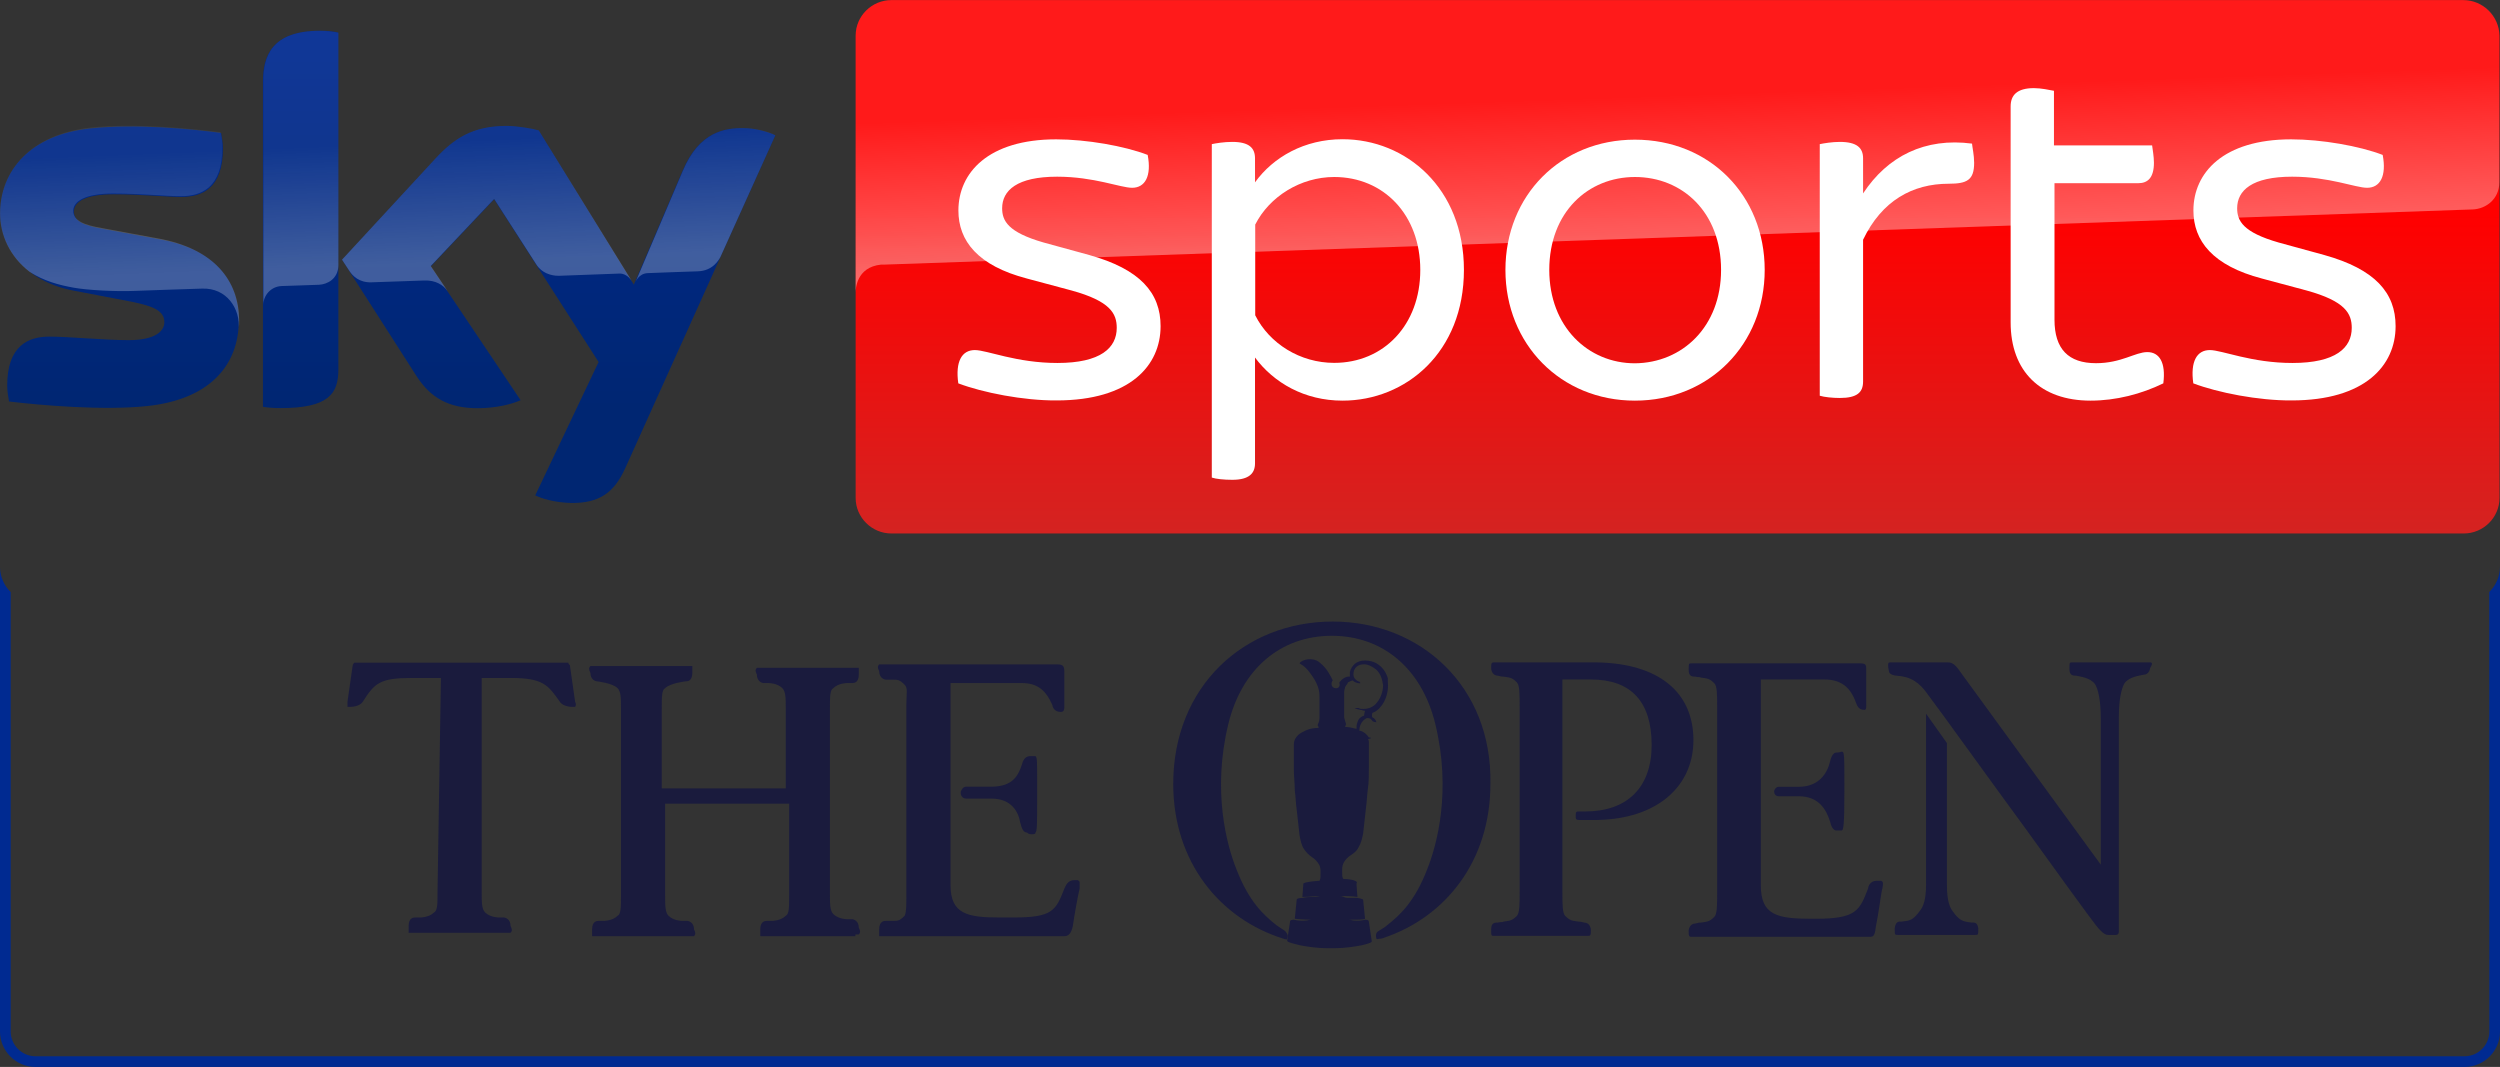 <svg width="2343.1" height="1e3" enable-background="new 0 0 2342.5 500" version="1.1" viewBox="0 0 2343.1 1e3" xml:space="preserve" xmlns="http://www.w3.org/2000/svg"><rect x="0" y="0" width="2343.1" height="1e3" fill="#333333" stroke="none"/><defs><linearGradient id="linearGradient1335" x1="-1151.9" x2="-1151.9" y1="-775.02" y2="-779.87" gradientTransform="matrix(149.68,0,0,-91.158,172382,-71520)" gradientUnits="userSpaceOnUse"><stop stop-color="#002A91" offset="0"/><stop stop-color="#002672" offset=".8"/></linearGradient><linearGradient id="linearGradient1337" x1="-1151.8" x2="-1152" y1="-784.92" y2="-782.98" gradientTransform="matrix(149.68,0,0,-57.766,172382,-45995)" gradientUnits="userSpaceOnUse"><stop stop-color="#fff" offset="0"/><stop stop-color="#fff" stop-opacity=".25" offset="1"/></linearGradient><linearGradient id="linearGradient1339" x1="-1152.6" x2="-1152.6" y1="-773.58" y2="-778.43" gradientTransform="matrix(317.37,0,0,-103,366970,-80578)" gradientUnits="userSpaceOnUse"><stop stop-color="#f00" offset=".4"/><stop stop-color="#D42321" offset="1"/></linearGradient><linearGradient id="linearGradient1341" x1="-1152.3" x2="-1152.8" y1="-785.34" y2="-782.74" gradientTransform="matrix(317.37,0,0,-56.478,366970,-45017)" gradientUnits="userSpaceOnUse"><stop stop-color="#fff" offset="0"/><stop stop-color="#fff" stop-opacity=".25" offset="1"/></linearGradient></defs>
<g transform="matrix(1 0 0 1 200.04 450.09)">
	<g transform="translate(200,450)">
		<path d="m101.6-435.8c5.9 2.9 18 6.7 33.5 7.1 26.4 0.4 40.6-9.6 51-32.9l140.6-311.7c-5.9-2.9-18.8-6.7-29.3-6.7-18-0.4-42.2 3.3-57.7 40l-45.7 106.7-89.1-144.6c-5.9-1.7-20.1-4.2-30.1-4.2-31.8 0-49.4 11.7-67.3 31.2l-87 94.2 69.9 109.2c13 20 29.7 30 57.3 30 18 0 33-4.2 40.2-7.5l-84.2-125.4 59.4-62.9 97.9 152.5zm-184.5-118c0 22.9-9.2 36.2-54.4 36.2-5.9 0-11.3-0.4-16.3-1.2v-305c0-23.3 7.9-47.5 53.5-47.5 5.9 0 11.7 0.4 17.2 1.7zm-93.3-46.2c0 42.9-28 74.2-85.3 80.4-41.4 4.6-101.6-0.8-130.1-4.2-0.8-4.6-1.7-10.4-1.7-15 0-37.5 20.1-45.8 39.3-45.8 19.7 0 51 3.3 74.5 3.3 25.5 0 33.5-8.8 33.5-16.7 0-10.8-10-15-30.1-19.2l-54.4-10.4c-45.2-8.3-69.4-39.6-69.4-72.5 0-40 28.4-73.8 84.5-79.6 42.2-4.6 94.1 0.4 122.6 4.2 0.8 4.6 1.7 9.6 1.7 14.6 0 37.5-19.7 45.4-38.9 45.4-14.6 0-37.2-2.5-63.6-2.5s-37.2 7.1-37.2 16.2c0 9.6 10.5 13.3 27.2 16.2l51.9 9.6c52.5 8.9 75.5 38.9 75.5 76z" fill="url(#linearGradient1335)"/>
		<path d="m326.6-773.3-51.5 114.2c-1.7 2.9-7.1 12.9-21.3 13.3-3.3 0-46.9 1.7-46.9 1.7-8.4 0.4-11.3 8.3-11.3 8.3l44.4-104.2c15.5-36.7 39.7-40.4 57.7-40 10.1 0 23 3.3 28.9 6.7zm-134.7 136.2-87-140.8c-5.9-1.7-20.1-4.2-30.1-4.2-31.8 0-49.4 11.7-67.3 31.2l-87 94.2 7.1 10.8c2.9 4.2 8.8 10.8 20.5 10.4 4.2 0 46-1.7 49.4-1.7 10.9-0.4 17.6 4.2 21.8 9.6l-15.6-23.2 59.4-62.9 40.2 62.5c7.1 9.6 18 9.6 20.5 9.6 2.1 0 54.4-2.1 56.9-2.1 3.7-0.1 7.9 2 11.2 6.6zm-292-234.1c-45.6 0-53.1 24.2-53.1 47.5v209.2c0-8.3 6.7-17.1 17.2-17.5 7.5-0.4 28.9-0.8 35.1-1.2 7.1-0.4 17.6-5 18-17.9v-218.3c-5.5-1-11.3-1.8-17.2-1.8zm-152.2 194.5-51.9-9.6c-16.7-2.9-27.2-6.7-27.2-16.2 0-8.8 10.9-16.2 37.2-16.2 25.9 0 48.9 2.5 63.6 2.5 19.2 0 38.9-7.9 38.9-45.4 0-5-0.4-9.6-1.7-14.6-28.4-3.3-79.9-8.8-122.6-4.2-55.6 6.6-84 40.4-84 80.4 0 20.4 9.2 40.4 27.6 54.6 13.8 8.8 27.6 12.5 41.8 15 11.7 2.1 38.1 3.8 58.1 2.9 6.3-0.4 51.9-1.7 61.9-2.1 23-0.8 36 18.7 34.3 38.7v-1.2c0.4-2.5 0.4-5 0.4-7.9-0.3-37.1-23.3-67.1-76.4-76.7z" enable-background="new    " fill="url(#linearGradient1337)" opacity=".25"/>
		<path d="m1908.6-900h-1473.2c-18.4 0-33.5 15-33.5 33.3v433.3c0 18.3 15.1 33.3 33.5 33.3h1473.7c18.4 0 33.5-15 33.5-33.3v-433.3c-0.5-18.3-15.6-33.3-34-33.3z" fill="url(#linearGradient1339)"/>
		<path d="m425.7-652.1h3.3c99.1-3.3 1488.3-51.7 1488.3-51.7 12.5-0.4 25.1-9.6 25.1-25.4v-137.5c0-18.3-15.1-33.3-33.5-33.3h-1473.5c-18.4 0-33.5 15-33.5 33.3v240.8c0-2.9 0.4-23.7 23.8-26.2z" enable-background="new    " fill="url(#linearGradient1341)" opacity=".4"/>
		<g transform="translate(184.41,16.308)" fill="#fff">
			<path d="m313.7-557.1c-2.9-20.4 3.3-31.2 15.5-31.2 11.3 0 38.9 12.1 77.4 12.1 40.6 0 55.6-14.2 55.6-32.9 0-13.3-5.9-25-42.2-35l-41.8-11.2c-46.4-12.1-64.4-35.4-64.4-63.8 0-35.4 28-66.7 91.6-66.7 28.4 0 64 6.2 85.8 14.6 3.8 20-2.5 30.8-14.6 30.8-10.9 0-35.6-10.4-70.3-10.4-37.6 0-51.5 12.9-51.5 29.6 0 11.7 5.4 22.5 38.9 32.1l42.7 11.7c47.7 13.3 66.9 35.4 66.9 66.7 0 36.7-28.4 69.6-97.5 69.6-31 0.2-69.1-7.3-92.1-16z"/>
			<path d="m787.6-663.4c0 77.1-54.4 122.5-113.8 122.5-35.6 0-64.4-16.7-82-40.4v99.2c0 9.2-5.4 15.4-21.3 15.4-7.9 0-15.5-0.8-19.2-2.1v-312.5c3.8-0.8 11.3-2.1 19.2-2.1 15.9 0 21.3 5.8 21.3 15.4v22.5c17.2-23.8 46.4-40.4 82-40.4 59.5 0 113.8 45.8 113.8 122.5zm-40.9 0c0-51.7-34.3-87.1-80.7-87.1-31.4 0-60.7 18.3-74 44.6v85c13.4 26.7 42.2 44.6 74 44.6 46.3 0 80.7-35.4 80.7-87.1z"/>
			<path d="m826.5-663.4c0-70 51.9-122.1 121.3-122.1 69.9 0 121.7 52.1 121.7 122.1 0 69.6-51.9 122.5-121.7 122.5-69.4 0-121.3-52.9-121.3-122.5zm202.1 0c0-54.2-36.4-87.1-80.7-87.1-43.9 0-80.3 32.9-80.3 87.1 0 53.3 36.4 87.5 80.3 87.5 44.3-0.4 80.7-34.2 80.7-87.5z"/>
			<path d="m1265.8-763.8c0 16.2-6.7 19.6-23.8 19.6-33.9 0-62.7 15.8-80.3 52.5v132.9c0 10-5.4 15.4-21.8 15.4-6.7 0-14.6-0.8-18.8-2.1v-235.8c3.8-0.8 11.7-2.1 18.8-2.1 16.3 0 21.8 5.8 21.8 15.4v32.9c23-35 58.1-52.5 102.1-46.7 0.3 3.4 2 10.9 2 18z"/>
			<path d="m1443.1-557.1c-20.5 10-44.3 16.2-68.2 16.2-46.9 0-74.9-27.5-74.9-73.3v-202.5c0-10.4 5.9-17.1 21.8-17.1 6.7 0 14.6 1.7 18.8 2.5v51.2h92c0.4 3.3 1.7 10.4 1.7 16.2 0 14.2-5.9 19.2-14.6 19.2h-78.6v127.9c0 27.5 13 40.8 38.9 40.8 23.8 0 36.8-10.4 48.1-10.4s17.5 9.7 15 29.3z"/>
			<path d="m1471.2-557.1c-2.9-20.4 3.3-31.2 15.5-31.2 11.3 0 38.9 12.1 77.4 12.1 40.6 0 55.6-14.2 55.6-32.9 0-13.3-5.9-25-42.2-35l-41.8-11.2c-46.4-12.1-64.4-35.4-64.4-63.8 0-35.4 28-66.7 91.6-66.7 28.4 0 64 6.2 85.8 14.6 3.8 20-2.5 30.8-14.6 30.8-10.9 0-35.6-10.4-70.3-10.4-37.6 0-51.5 12.9-51.5 29.6 0 11.7 5.4 22.5 38.9 32.1l42.7 11.7c47.7 13.3 66.9 35.4 66.9 66.7 0 36.7-28.4 69.6-97.5 69.6-31.1 0.2-69.1-7.3-92.1-16z"/>
		</g>
	</g>
</g>
<path d="m2343.1 531.08c-0.05 8.96-3.68 17.528-10.08 23.798l0.088 411.81c-0.012 12.866-10.439 23.294-23.306 23.306h-2276.5c-12.852-0.048-23.258-10.454-23.306-23.306v-411.8c-6.14-6.027-9.722-14.188-10-22.788v434.59c-0.007 18.398 14.908 33.314 33.306 33.308h2276.4c18.447 0.086 33.438-14.861 33.407-33.308z" fill="#002a91" stroke-width="2.667"/><g transform="matrix(3.574 0 0 3.574 -58.138 92.385)" fill="#1a1b3d"><g transform="matrix(2.569,0,0,2.569,-285.39,-605)"><g transform="matrix(1.734,0,0,1.734,-487.82,276.09)"><path d="m406.3 25.9h5.4c0.2 0 0.4-0.1 0.5-0.6 0.1-0.7 0.3-1.8 0.4-2.2v-0.4l-0.1-0.1h-0.2c-0.4 0-0.5 0.3-0.6 0.5-0.5 1.3-0.7 1.7-3 1.7h-0.8c-1.9 0-2.9-0.2-2.9-1.9v-11.9h4.2c0.9 0 1.4 0.4 1.8 1.3 0 0.1 0.1 0.4 0.5 0.4 0.2 0 0.2-0.2 0.2-0.3v-2.1c0-0.3-0.1-0.4-0.4-0.4h-10.5c-0.1 0.1-0.1 0.2 0 0.4 0 0.4 0.3 0.5 0.4 0.5h0.4c0.3 0 0.4 0 0.7 0.3 0.2 0.2 0.1 0.5 0.1 1.2v11.2c0 0.6 0 1-0.1 1.2-0.3 0.3-0.4 0.3-0.7 0.3h-0.4c-0.1 0-0.4 0-0.4 0.5v0.4h0.2z" fill="#1a1b3d"/></g><g transform="matrix(1.734,0,0,1.734,-487.82,276.09)"><path d="m409.8 19.9c0.1 0 0.2 0 0.2-0.1 0.1-0.1 0.1-0.4 0.1-2.3v-0.6c0-1.4 0-1.5-0.1-1.6h-0.3c-0.2 0-0.4 0.1-0.5 0.5-0.2 0.6-0.5 1.3-1.8 1.3h-1.5c-0.2 0-0.3 0.3-0.3 0.3v0.1c0 0.1 0.1 0.3 0.3 0.3h1.5c1.2 0 1.6 0.8 1.7 1.4 0.1 0.4 0.2 0.6 0.4 0.6 0.1 0.1 0.2 0.1 0.3 0.1z" fill="#1a1b3d"/></g><g transform="matrix(1.734,0,0,1.734,-487.82,276.09)"><path d="m399.4 25.8h0.2c0.1-0.1 0.1-0.2 0-0.4 0-0.4-0.3-0.5-0.4-0.5h-0.3s-0.5 0-0.8-0.3c-0.2-0.2-0.2-0.6-0.2-1.2v-10.9c0-0.7 0-1.1 0.2-1.2 0.3-0.3 0.8-0.3 0.8-0.3h0.3c0.1 0 0.4 0 0.4-0.5v-0.4h-6c-0.1 0.1-0.1 0.2 0 0.4 0 0.4 0.3 0.5 0.4 0.5h0.3s0.5 0 0.8 0.3c0.2 0.2 0.2 0.6 0.2 1.2v4.7h-7.3v-4.7c0-0.7 0-1.1 0.2-1.2 0.3-0.3 1.2-0.4 1.2-0.4 0.1 0 0.4 0 0.4-0.5v-0.4h-6c-0.1 0.1-0.1 0.2 0 0.4 0 0.4 0.3 0.5 0.4 0.5 0 0 0.9 0.1 1.2 0.4 0.2 0.2 0.2 0.6 0.2 1.2v11c0 0.7 0 1.1-0.2 1.2-0.3 0.3-0.8 0.3-0.8 0.3h-0.3c-0.1 0-0.4 0-0.4 0.5v0.4h6c0.1-0.1 0.1-0.2 0-0.4 0-0.4-0.3-0.5-0.4-0.5h-0.3s-0.5 0-0.8-0.3c-0.2-0.2-0.2-0.6-0.2-1.2v-5.4h7.3v5.4c0 0.7 0 1.1-0.2 1.2-0.3 0.3-0.8 0.3-0.8 0.3h-0.3c-0.1 0-0.4 0-0.4 0.5v0.4h5.6z" fill="#1a1b3d"/></g><g transform="matrix(1.734,0,0,1.734,-487.82,276.09)"><path d="m374.8 23.3c0 0.7 0 1.1-0.2 1.2-0.3 0.3-0.8 0.3-0.8 0.3h-0.3c-0.1 0-0.4 0-0.4 0.5v0.4h6c0.1-0.1 0.1-0.2 0-0.4 0-0.4-0.3-0.5-0.4-0.5h-0.3s-0.5 0-0.8-0.3c-0.2-0.2-0.2-0.6-0.2-1.2v-12.6h1.7c1.9 0 2.2 0.4 2.9 1.4 0.2 0.3 0.7 0.3 0.7 0.3h0.2s0.1-0.1 0-0.3l-0.3-2.1c0-0.1-0.1-0.1-0.1-0.2h-12.6s-0.1 0.1-0.1 0.2l-0.3 2.1-6e-5 0.3h0.2s0.5 0 0.7-0.3c0.7-1.1 1-1.4 2.9-1.4h1.7z" fill="#1a1b3d"/></g></g><g transform="matrix(1.436,0,0,1.436,179.29,-321.07)"><g transform="matrix(1.734,0,0,1.734,-487.82,276.09)"><path d="m442.3 29.1h-8.2c-0.3 0-0.3 0-0.3 0.7s0.4 0.7 0.7 0.7c0.4 0.1 1.5 0.2 2 0.9 0.3 0.5 0.6 1.6 0.6 3.6v15.4l-14.5-19.9c-0.7-1-1-1.4-1.6-1.4h-6c-0.2 0-0.3 0-0.3 0.3s0.1 0.6 0.1 0.7c0.1 0.3 0.6 0.4 0.8 0.4 1.5 0.1 2.4 0.7 3.3 2 1 1.3 7.4 10.2 10.2 14 2 2.8 7.3 10.1 7.5 10.3 0.8 1 1.1 1 1.3 1h0.8c0.3 0 0.3-0.3 0.3-0.3v-22.6c0-2 0.3-3.1 0.6-3.6 0.5-0.7 1.6-0.8 2-0.9 0.2 0 0.6-0.1 0.7-0.7 0.3-0.5 0.2-0.6 0-0.6z" fill="#1a1b3d"/></g><path d="m129.86 319.09c-16.127 0-29.133 11.792-29.133 29.653 0 14.22 8.497 24.624 20.116 28.266 0.52 0.173 0.694 0.173 0.694 0 0.347-0.867-0.347-1.214-0.347-1.387l-1.561-1.04c-2.428-1.907-5.029-4.335-7.283-10.058-1.907-4.682-4.509-14.566-1.561-26.705 2.428-10.058 9.538-16.127 18.902-16.127 9.364 0 16.474 6.069 18.902 16.127 2.948 12.139 0.347 22.023-1.561 26.705-2.254 5.723-4.856 8.15-7.283 10.058-0.347 0.347-1.04 0.694-1.561 1.04 0 0-0.694 0.347-0.347 1.387 0 0.173 0.347 0 0.694 0 0.347 0 0.694-0.173 0.694-0.173 11.272-3.815 19.422-14.046 19.422-28.092 0.347-17.861-12.832-29.653-28.786-29.653z" stroke-width="1.734"/><g transform="matrix(1.734,0,0,1.734,-487.82,276.09)"><path d="m394.2 37.3c0 2.6-1.1 4.8-3.1 6.3-1.9 1.4-4.4 2.1-7.4 2.1h-1.5c-0.4 0-0.4-0.1-0.4-0.5s0.1-0.4 0.4-0.4h0.6c4.4 0 7-2.5 7-7 0-4.6-2.2-6.9-6.4-6.9h-3v22.3c0 1.4 0 2.3 0.3 2.6 0.5 0.5 0.7 0.5 1.4 0.6 0.2 0 0.2 0 0.6 0.1 0.2 0 0.6 0.1 0.7 0.7 0 0.6 0 0.7-0.3 0.7h-9.9c-0.3 0-0.3 0-0.3-0.7s0.4-0.7 0.7-0.7c0.4-0.1 0.4 0 0.6-0.1 0.7-0.1 0.9-0.1 1.4-0.6 0.3-0.3 0.3-1.2 0.3-2.6v-19.4c0-1.4 0-2.3-0.3-2.6-0.5-0.5-0.7-0.5-1.4-0.6-0.2 0-0.2 0-0.6-0.1-0.2 0-0.6-0.1-0.7-0.7 0-0.6 0-0.7 0.3-0.7h10.8c6.5 0.1 10.2 3.1 10.2 8.2z" fill="#1a1b3d"/></g><g transform="matrix(1.734,0,0,1.734,-487.82,276.09)"><path d="m409.2 38.6s-0.4 0-0.6 0.9c-0.3 1.3-1.2 2.7-3.3 2.7h-2.1c-0.3 0-0.5 0.3-0.5 0.5s0.1 0.5 0.5 0.5h2.1c2.1 0 2.9 1.4 3.3 2.7 0.2 0.9 0.6 0.9 0.6 0.9h0.6c0.2 0 0.3-0.4 0.3-4.3s0-4-0.3-4c-0.2 0.1-0.6 0.1-0.6 0.1z" fill="#1a1b3d"/></g><g transform="matrix(1.734,0,0,1.734,-487.82,276.09)"><path d="m413.9 52.1h-0.4c-0.7 0-0.9 0.6-0.9 0.8-0.9 2.3-1.2 3.2-5.5 3.2h-0.5c-3.6 0-5.3-0.4-5.3-3.5v-21.7h6.7c1.6 0 2.7 0.7 3.3 2.4 0.1 0.2 0.2 0.8 0.9 0.8 0.2 0 0.2-0.2 0.2-0.5v-3.8c0-0.5-0.1-0.6-0.7-0.6h-17.7c-0.3 0-0.3 0-0.3 0.7s0.4 0.7 0.7 0.7c0.4 0.1 0.4 0 0.6 0.1 0.7 0.1 0.9 0.1 1.4 0.6 0.3 0.3 0.3 1.2 0.3 2.6v19.4c0 1.4 0 2.3-0.3 2.6-0.5 0.5-0.7 0.5-1.4 0.6-0.2 0-0.2 0-0.6 0.1-0.2 0-0.6 0.1-0.7 0.7 0 0.6 0 0.7 0.3 0.7h18.7c0.4 0 0.6 0 0.7-1 0.3-1.4 0.6-3.9 0.7-4.1 0.1-0.5 0.1-0.8-0.2-0.8z" fill="#1a1b3d"/></g><g transform="matrix(1.734,0,0,1.734,-487.82,276.09)"><path d="m423.5 56.5c-0.9-0.1-1.3-0.2-2-1.2-0.3-0.4-0.6-1.1-0.6-2.7v-15l-2.2-3.1v18c0 1.6-0.3 2.3-0.6 2.7-0.8 1.1-1.1 1.1-2 1.2-0.2 0-0.6-0.1-0.7 0.7 0 0.7 0 0.7 0.3 0.7h8.2c0.3 0 0.3 0 0.3-0.7-0.1-0.7-0.5-0.6-0.7-0.6z" fill="#1a1b3d"/></g><path d="m131.77 366.09s-0.173-0.347-0.173-0.52c0-0.867-0.173-1.734 0.347-2.601 0.347-0.52 0.694-0.867 1.214-1.214s1.04-0.694 1.387-1.387c0.52-0.867 0.694-1.734 0.867-2.601l0.52-4.682c0.173-1.214 0.173-2.254 0.347-3.468s0.173-2.428 0.173-3.815v-4.682c0-0.173 0-0.347-0.173-0.52 0.347-0.173 0.52-0.173 0.52-0.173s0.173-0.173-0.347-0.173c-0.347-0.52-0.867-1.04-1.561-1.214h-0.173c0-0.867 0.347-1.734 1.214-2.254 0.347-0.173 0.52 0 0.694 0s0.347 0.347 0.52 0.52c0.347 0.173 0.694 0.173 0.694 0.173-0.173-0.52-0.347-0.694-0.694-0.867-0.173 0-0.173-0.694 0-0.867 0.52-0.173 1.04-0.52 1.561-1.214 0.867-1.04 1.387-2.775 1.214-4.335v-0.694c0-0.173-0.867-3.295-4.162-3.295-1.561 0-2.428 0.867-2.775 2.081v0.867c-1.04-0.173-1.907 1.04-1.907 1.04v0.173c0.173 0.52-0.173 1.04-0.867 0.867-0.694-0.173-0.694-1.04-0.347-1.387-0.347-0.694-1.04-2.254-2.428-3.295-1.214-1.04-3.295-0.52-3.642 0.173 0.173 0.173 0.867 0.347 1.907 1.734 1.561 2.081 1.734 3.295 1.734 4.335v3.988c0 0.52-0.347 1.214-0.347 1.214l0.173 0.347v0.173c-1.04 0-1.907 0.173-2.775 0.694-0.867 0.347-1.734 1.214-1.734 2.254v4.682c0 1.214 0.173 2.428 0.173 3.815 0.173 1.214 0.173 2.254 0.347 3.468l0.52 4.682c0.173 0.867 0.347 1.907 0.867 2.601 0.347 0.52 0.867 1.04 1.387 1.387 0.52 0.347 0.867 0.694 1.214 1.214 0.52 0.694 0.347 1.734 0.347 2.601 0 0.173-0.173 0.52-0.173 0.52-0.173 0-2.775 0.173-2.948 0.52 0 0.347-0.173 2.254-0.173 2.428 1.214 0 2.254-0.173 3.642-0.173h-0.173c-0.52 0-0.694 0.173-1.214 0.173-0.867 0-1.387 0-2.254 0.173 0 0-1.04 0-1.04 0.347 0 0.173-0.347 3.468-0.347 3.468 0.173 0 1.387 0.173 3.121 0.173h-0.173c-0.52 0-0.347 0.173-1.561 0.173-1.04 0-1.387-0.173-1.561-0.173s-0.694 0-0.694 0.347c0 0.173-0.52 3.295-0.52 3.468s0.173 0.347 2.428 0.867c1.04 0.173 2.601 0.52 5.202 0.52h0.694c2.601 0 4.162-0.347 5.202-0.52 2.254-0.52 1.907-0.694 1.907-0.867s-0.52-3.295-0.52-3.468c0-0.347-0.52-0.347-0.694-0.347 0 0-0.52 0.173-1.387 0.173-1.214 0-1.04-0.173-1.561-0.173h-0.173c1.734 0 2.948 0 3.121-0.173 0 0-0.347-3.295-0.347-3.468s-1.04-0.347-1.04-0.347h-1.734c-0.694 0-0.867-0.347-1.561-0.347h-0.173c1.214 0 2.428 0 3.468 0.173 0 0-0.173-1.907-0.173-2.428 0.52-0.694-1.907-0.867-2.428-0.867zm3.815-29.827c-0.52 0.173-1.04 0.52-1.214 1.214-0.173 0.347-0.173 0.867-0.173 1.214-0.694-0.173-1.387-0.347-1.907-0.347h-0.173l0.173-0.52s-0.173-0.52-0.347-1.214v-4.682c0-0.347 0.173-0.694 0.173-0.867 0.173-0.347 0.52-0.694 0.52-0.867 0.347-0.173 0.694-0.347 0.867-0.347 0.52 0.52 1.214 0.52 1.387 0.52 0 0 0-0.347-0.347-0.347-0.694-0.347-1.04-0.867-0.867-1.734s0.867-1.387 1.907-1.387c0.694 0 1.387 0.347 2.081 0.867 0.867 0.694 1.214 1.734 1.387 2.948 0 1.214-0.52 2.601-1.387 3.468-0.694 0.694-1.561 0.867-2.254 0.867-0.347 0-0.52 0-0.867-0.173h-0.694s0.173 0.173 1.04 0.347c0.347 0 0.52 0.173 0.867 0.173-0.173 0.52-0.173 0.867-0.173 0.867z" stroke-width="1.734"/></g></g></svg>
